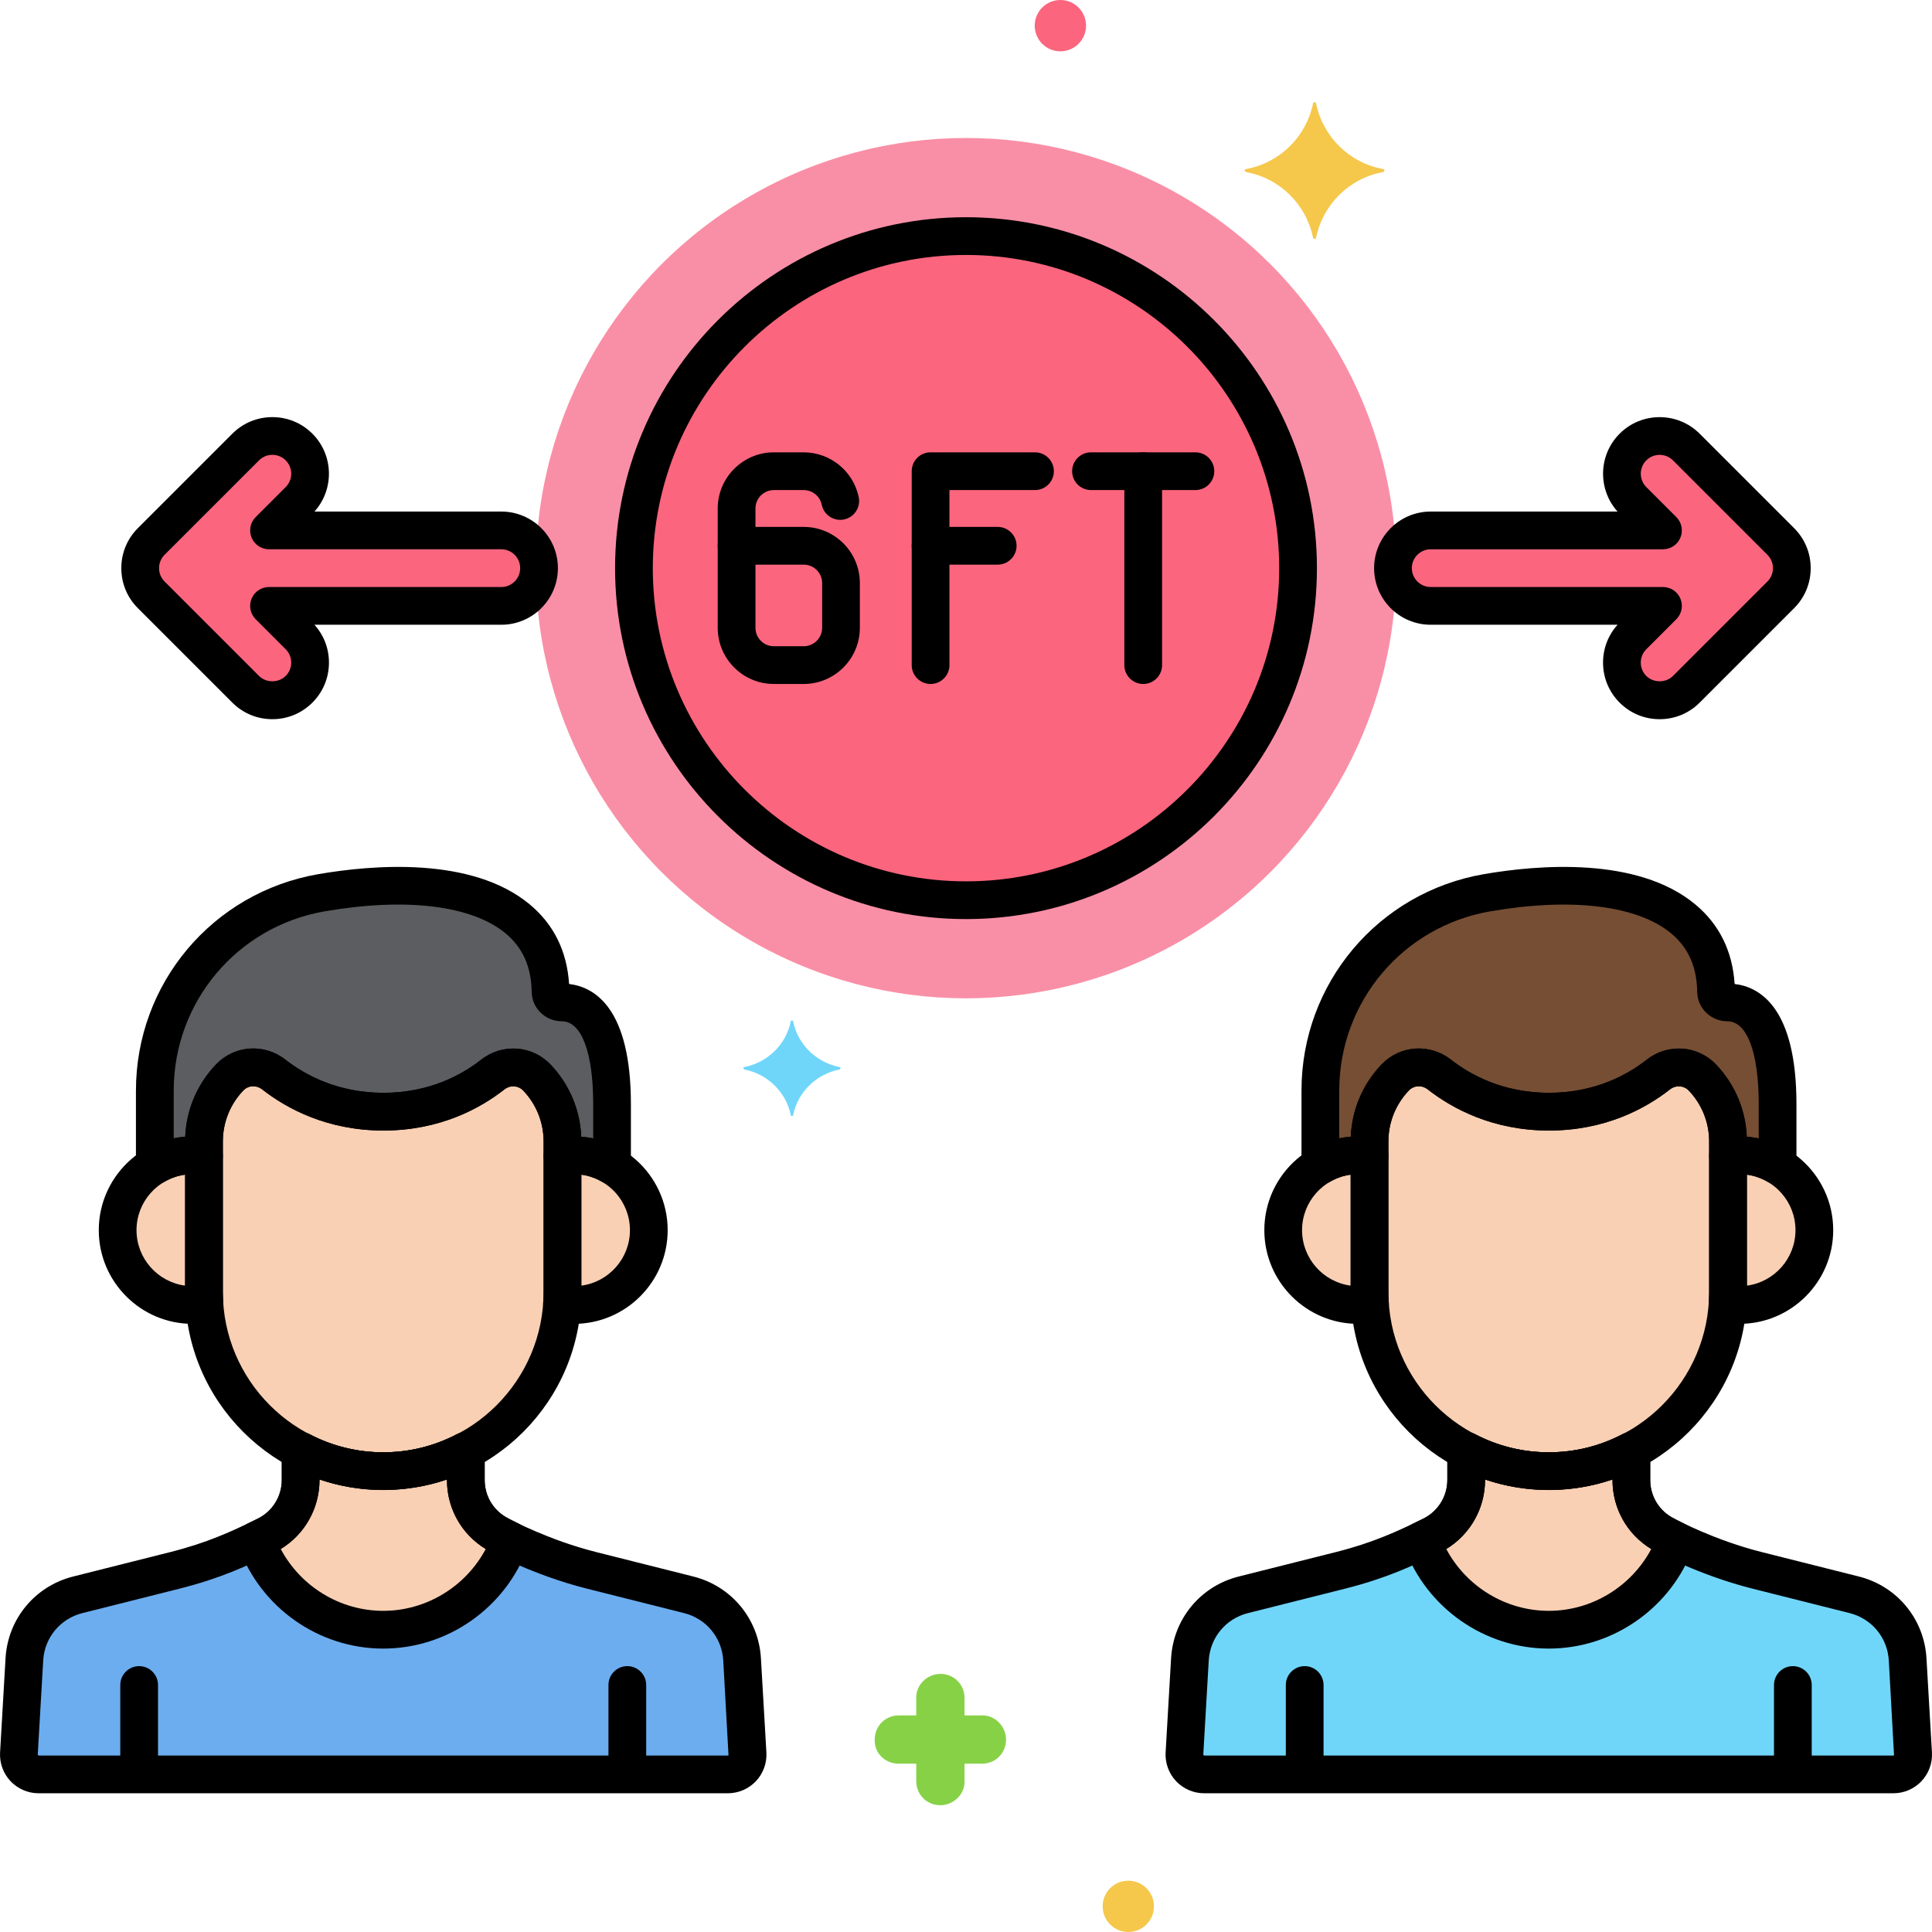 <?xml version="1.0" encoding="utf-8"?>
<!-- Generator: Adobe Illustrator 24.0.0, SVG Export Plug-In . SVG Version: 6.00 Build 0)  -->
<svg version="1.1" xmlns="http://www.w3.org/2000/svg" xmlns:xlink="http://www.w3.org/1999/xlink" x="0px" y="0px"
	 viewBox="0 0 256 256" style="enable-background:new 0 0 256 256;" xml:space="preserve">
<style type="text/css">
	.st0{fill:#6CADEF;}
	.st1{fill:#F9D0B4;}
	.st2{fill:#5B5D60;}
	.st3{fill:#9BE5F9;}
	.st4{fill:#FC657E;}
	.st5{fill:#70D6F9;}
	.st6{fill:#F5C84C;}
	.st7{fill:#F98FA6;}
	.st8{fill:#FED690;}
	.st9{fill:#87D147;}
	.st10{fill:#B2E26D;}
	.st11{fill:#EDF4FC;}
	.st12{fill:#FCDD86;}
	.st13{fill:#754E34;}
	.st14{fill:#B598F9;}
	.st15{fill:#5290DB;}
	.st16{fill:#C7D7E5;}
	.st17{fill:#C18E6B;}
	.st18{fill:#DAE6F1;}
	.st19{fill:#3CAADC;}
	.st20{fill:#818182;}
	.st21{fill:#CBEFF7;}
	.st22{fill:#FCA265;}
	.st23{fill:#A57453;}
	.st24{fill:#8652D8;}
	.st25{fill:#966AEA;}
	.st26{fill:#FEB872;}
	.st27{fill:#EDB311;}
	.st28{fill:#EF4460;}
</style>
<g id="Layer_1">
</g>
<g id="Layer_2">
</g>
<g id="Layer_3">
</g>
<g id="Layer_4">
</g>
<g id="Layer_5">
</g>
<g id="Layer_6">
</g>
<g id="Layer_7">
</g>
<g id="Layer_8">
</g>
<g id="Layer_9">
</g>
<g id="Layer_10">
</g>
<g id="Layer_11">
</g>
<g id="Layer_12">
</g>
<g id="Layer_13">
</g>
<g id="Layer_14">
</g>
<g id="Layer_15">
</g>
<g id="Layer_16">
</g>
<g id="Layer_17">
</g>
<g id="Layer_18">
</g>
<g id="Layer_19">
</g>
<g id="Layer_20">
</g>
<g id="Layer_21">
</g>
<g id="Layer_22">
</g>
<g id="Layer_23">
</g>
<g id="Layer_24">
</g>
<g id="Layer_25">
</g>
<g id="Layer_26">
</g>
<g id="Layer_27">
</g>
<g id="Layer_28">
</g>
<g id="Layer_29">
</g>
<g id="Layer_30">
</g>
<g id="Layer_31">
</g>
<g id="Layer_32">
</g>
<g id="Layer_33">
</g>
<g id="Layer_34">
</g>
<g id="Layer_35">
</g>
<g id="Layer_36">
</g>
<g id="Layer_37">
</g>
<g id="Layer_38">
</g>
<g id="Layer_39">
</g>
<g id="Layer_40">
	<g>
		<g>
			<g>
				<circle class="st7" cx="128" cy="75.283" r="57"/>
			</g>
		</g>
		<g>
			<g>
				<path class="st0" d="M98.332,219.891c-0.228-4.095-3.093-7.566-7.07-8.568l-12.859-3.236c-6.816-1.715-12.175-4.655-12.105-4.62
					c-2.802-1.382-4.576-4.235-4.576-7.359v-3.865c-3.28,1.717-7.001,2.695-10.942,2.695c-3.94,0-7.662-0.978-10.942-2.695v3.865
					c0,3.12-1.768,5.974-4.566,7.354c-3.791,1.869-7.097,3.362-12.116,4.626l-12.858,3.236c-3.978,1.001-6.842,4.473-7.07,8.568
					l-0.723,12.466c-0.087,1.498,1.104,2.76,2.605,2.76H96.45c1.5,0,2.692-1.262,2.605-2.76L98.332,219.891z"/>
			</g>
		</g>
		<g>
			<g>
				<path class="st1" d="M71.137,142.779c-1.553-1.629-4.078-1.779-5.848-0.389c-2.799,2.197-7.642,4.913-14.483,4.913
					c-6.857,0-11.726-2.729-14.537-4.929c-1.769-1.384-4.289-1.229-5.839,0.396l-0.008,0.009c-2.178,2.284-3.393,5.319-3.393,8.475
					v19.933c0,13.063,10.688,23.75,23.75,23.75c13.063,0,23.75-10.688,23.75-23.75v-19.933
					C74.53,148.098,73.315,145.063,71.137,142.779z"/>
			</g>
		</g>
		<g>
			<g>
				<path class="st1" d="M76.054,153.085c-0.519,0-1.027,0.044-1.524,0.121v17.98c0,0.536-0.024,1.066-0.06,1.593
					c0.517,0.083,1.043,0.138,1.584,0.138c5.476,0,9.916-4.439,9.916-9.916C85.97,157.525,81.531,153.085,76.054,153.085z"/>
			</g>
		</g>
		<g>
			<g>
				<path class="st1" d="M27.029,171.186v-17.98c-0.497-0.077-1.005-0.121-1.524-0.121c-5.477,0-9.916,4.44-9.916,9.916
					c0,5.477,4.439,9.916,9.916,9.916c0.54,0,1.067-0.055,1.584-0.138v0C27.054,172.251,27.029,171.722,27.029,171.186z"/>
			</g>
		</g>
		<g>
			<g>
				<path class="st2" d="M74.442,132.826c-0.795,0-1.485-0.613-1.496-1.409c-0.182-13.234-15.295-15.72-30.345-13.121
					c-12.76,2.203-22.086,13.269-22.086,26.218v9.93c1.467-0.858,3.169-1.358,4.991-1.358c0.519,0,1.027,0.044,1.524,0.121v-1.952
					c0-3.156,1.215-6.191,3.393-8.475l0.008-0.009c1.55-1.625,4.07-1.781,5.839-0.396c2.811,2.2,7.68,4.929,14.537,4.929
					c6.841,0,11.684-2.716,14.483-4.913c1.77-1.39,4.295-1.24,5.848,0.389c2.178,2.284,3.393,5.319,3.393,8.475v1.952
					c0.497-0.077,1.005-0.121,1.524-0.121c1.844,0,3.565,0.513,5.044,1.39v-8.153C81.098,134.472,76.819,132.826,74.442,132.826z"/>
			</g>
		</g>
		<g>
			<g>
				<path class="st5" d="M252.773,219.891c-0.228-4.095-3.093-7.566-7.07-8.568l-12.859-3.236
					c-6.816-1.715-12.175-4.655-12.106-4.62c-2.802-1.382-4.576-4.235-4.576-7.359v-3.865c-3.28,1.717-7.001,2.695-10.942,2.695h0
					c-3.941,0-7.662-0.978-10.942-2.695v3.865c0,3.12-1.768,5.974-4.566,7.354c-3.791,1.869-7.097,3.362-12.116,4.626l-12.859,3.236
					c-3.978,1.001-6.842,4.473-7.07,8.568l-0.723,12.466c-0.087,1.498,1.104,2.76,2.605,2.76h91.341c1.5,0,2.692-1.262,2.605-2.76
					L252.773,219.891z"/>
			</g>
		</g>
		<g>
			<g>
				<path class="st1" d="M225.578,142.779c-1.553-1.629-4.078-1.779-5.848-0.389c-2.799,2.197-7.642,4.913-14.483,4.913
					c-6.857,0-11.726-2.729-14.537-4.929c-1.769-1.384-4.289-1.229-5.839,0.396l-0.008,0.009c-2.178,2.284-3.393,5.319-3.393,8.475
					v19.933c0,13.063,10.688,23.75,23.75,23.75h0c13.063,0,23.75-10.688,23.75-23.75v-19.933
					C228.971,148.098,227.756,145.063,225.578,142.779z"/>
			</g>
		</g>
		<g>
			<g>
				<path class="st1" d="M230.495,153.085c-0.519,0-1.027,0.044-1.524,0.121v17.98c0,0.536-0.024,1.066-0.06,1.593
					c0.517,0.083,1.043,0.138,1.584,0.138c5.477,0,9.916-4.439,9.916-9.916C240.411,157.525,235.971,153.085,230.495,153.085z"/>
			</g>
		</g>
		<g>
			<g>
				<path class="st1" d="M181.47,171.186v-17.98c-0.497-0.077-1.005-0.121-1.524-0.121c-5.476,0-9.916,4.44-9.916,9.916
					c0,5.477,4.44,9.916,9.916,9.916c0.541,0,1.067-0.055,1.584-0.138v0C181.494,172.251,181.47,171.722,181.47,171.186z"/>
			</g>
		</g>
		<g>
			<g>
				<path class="st13" d="M228.882,132.826c-0.795,0-1.485-0.613-1.496-1.409c-0.182-13.234-15.295-15.72-30.346-13.121
					c-12.76,2.203-22.086,13.269-22.086,26.218v9.93c1.467-0.858,3.169-1.358,4.991-1.358c0.519,0,1.027,0.044,1.524,0.121v-1.952
					c0-3.156,1.215-6.191,3.393-8.475l0.008-0.009c1.55-1.625,4.07-1.781,5.839-0.396c2.811,2.2,7.68,4.929,14.537,4.929
					c6.841,0,11.684-2.716,14.483-4.913c1.77-1.39,4.295-1.24,5.848,0.389c2.178,2.284,3.393,5.319,3.393,8.475v1.952
					c0.497-0.077,1.005-0.121,1.524-0.121c1.844,0,3.565,0.513,5.044,1.39v-8.153C235.539,134.472,231.259,132.826,228.882,132.826z
					"/>
			</g>
		</g>
		<g>
			<g>
				<path class="st1" d="M66.298,203.466c-2.802-1.382-4.576-4.235-4.576-7.359v-3.865c-3.28,1.717-7.001,2.695-10.942,2.695
					c-3.94,0-7.662-0.978-10.942-2.695v3.865c0,3.124-1.774,5.977-4.576,7.359c-0.439,0.216-0.871,0.427-1.3,0.634
					c2.488,6.887,9.101,11.844,16.818,11.844c7.709,0,14.317-4.947,16.811-11.822C66.749,203.714,66.277,203.456,66.298,203.466z"/>
			</g>
		</g>
		<g>
			<g>
				<path class="st1" d="M220.738,203.466c-2.802-1.382-4.576-4.235-4.576-7.359v-3.865c-3.28,1.717-7.001,2.695-10.942,2.695h0
					c-3.941,0-7.662-0.978-10.942-2.695v3.865c0,3.124-1.774,5.977-4.576,7.359c-0.439,0.216-0.871,0.427-1.3,0.634
					c2.488,6.887,9.101,11.844,16.819,11.844c7.708,0,14.316-4.947,16.811-11.822C221.189,203.714,220.718,203.456,220.738,203.466z
					"/>
			</g>
		</g>
		<g>
			<g>
				<circle class="st4" cx="128" cy="75.283" r="44"/>
			</g>
		</g>
		<g>
			<g>
				<path class="st4" d="M66.426,70.283h-30.78l3.978-3.978c1.953-1.953,1.953-5.118,0.001-7.071c-1.953-1.953-5.12-1.953-7.071,0
					L20.039,71.748c-0.938,0.938-1.465,2.209-1.465,3.536s0.526,2.598,1.465,3.536l12.515,12.514c1.952,1.953,5.119,1.952,7.07,0
					c1.953-1.953,1.953-5.119,0-7.071l-3.979-3.979h30.78c2.762,0,5-2.239,5-5S69.188,70.283,66.426,70.283z"/>
			</g>
		</g>
		<g>
			<g>
				<path class="st4" d="M235.961,71.748l-12.515-12.514c-1.953-1.952-5.118-1.953-7.071,0c-1.952,1.953-1.952,5.118,0.001,7.071
					l3.978,3.978h-30.78c-2.762,0-5,2.239-5,5s2.238,5,5,5h30.78l-3.979,3.979c-1.953,1.953-1.953,5.119,0,7.071
					c1.952,1.953,5.119,1.952,7.07,0l12.515-12.514c0.938-0.938,1.465-2.209,1.465-3.536S236.899,72.685,235.961,71.748z"/>
			</g>
		</g>
		<g>
			<g>
				<path class="st4" d="M140.506,0c-1.878,0-3.4,1.522-3.4,3.4c0,1.878,1.522,3.4,3.4,3.4c1.878,0,3.4-1.522,3.4-3.4
					C143.906,1.522,142.384,0,140.506,0z"/>
			</g>
		</g>
		<g>
			<g>
				<g>
					<path d="M128,28.783c-25.641,0-46.5,20.86-46.5,46.5s20.859,46.5,46.5,46.5s46.5-20.86,46.5-46.5S153.641,28.783,128,28.783z
						 M128,116.783c-22.883,0-41.5-18.617-41.5-41.5s18.617-41.5,41.5-41.5s41.5,18.617,41.5,41.5S150.883,116.783,128,116.783z"/>
				</g>
			</g>
		</g>
		<g>
			<g>
				<g>
					<g>
						<path d="M106.495,69.819h-8.894c-1.381,0-2.5,1.119-2.5,2.5v10.87c0,4.103,3.338,7.441,7.44,7.441h3.953
							c4.104,0,7.441-3.338,7.441-7.441V77.26C113.937,73.157,110.599,69.819,106.495,69.819z M108.937,83.189
							c0,1.346-1.095,2.441-2.441,2.441h-3.953c-1.346,0-2.44-1.095-2.44-2.441v-8.37h6.394c1.347,0,2.441,1.095,2.441,2.441V83.189
							z"/>
					</g>
				</g>
			</g>
			<g>
				<g>
					<path d="M113.785,65.88c-0.705-3.444-3.771-5.943-7.29-5.943h-3.953c-4.103,0-7.44,3.338-7.44,7.441v4.941
						c0,1.381,1.119,2.5,2.5,2.5s2.5-1.119,2.5-2.5v-4.941c0-1.346,1.095-2.441,2.44-2.441h3.953c1.155,0,2.161,0.818,2.392,1.946
						c0.276,1.353,1.598,2.226,2.95,1.948C113.19,68.554,114.063,67.233,113.785,65.88z"/>
				</g>
			</g>
		</g>
		<g>
			<g>
				<g>
					<path d="M137.141,59.937h-13.835c-1.381,0-2.5,1.119-2.5,2.5V88.13c0,1.381,1.119,2.5,2.5,2.5s2.5-1.119,2.5-2.5V64.937h11.335
						c1.381,0,2.5-1.119,2.5-2.5S138.521,59.937,137.141,59.937z"/>
				</g>
			</g>
			<g>
				<g>
					<path d="M132.2,69.819h-8.895c-1.381,0-2.5,1.119-2.5,2.5s1.119,2.5,2.5,2.5h8.895c1.381,0,2.5-1.119,2.5-2.5
						S133.581,69.819,132.2,69.819z"/>
				</g>
			</g>
		</g>
		<g>
			<g>
				<g>
					<path d="M158.398,59.937h-13.835c-1.381,0-2.5,1.119-2.5,2.5s1.119,2.5,2.5,2.5h13.835c1.381,0,2.5-1.119,2.5-2.5
						S159.779,59.937,158.398,59.937z"/>
				</g>
			</g>
			<g>
				<g>
					<path d="M151.481,59.937c-1.381,0-2.5,1.119-2.5,2.5V88.13c0,1.381,1.119,2.5,2.5,2.5s2.5-1.119,2.5-2.5V62.437
						C153.981,61.056,152.862,59.937,151.481,59.937z"/>
				</g>
			</g>
		</g>
		<g>
			<g>
				<g>
					<path d="M100.828,219.752c-0.29-5.216-3.889-9.578-8.956-10.854l-12.858-3.236c-6.221-1.566-11.221-4.23-11.484-4.372
						c-0.041-0.023-0.083-0.045-0.126-0.066c-1.963-0.968-3.182-2.928-3.182-5.117v-3.865c0-0.875-0.457-1.686-1.205-2.139
						c-0.749-0.453-1.682-0.482-2.454-0.076c-3.056,1.599-6.347,2.41-9.782,2.41c-3.437,0-6.728-0.811-9.783-2.41
						c-0.774-0.406-1.705-0.376-2.454,0.076c-0.748,0.453-1.205,1.264-1.205,2.139v3.865c0,2.155-1.245,4.162-3.171,5.111
						c-3.441,1.697-6.691,3.203-11.621,4.444l-12.858,3.236c-5.067,1.276-8.666,5.638-8.956,10.848l-0.723,12.465
						c-0.081,1.398,0.424,2.785,1.385,3.803c0.961,1.019,2.315,1.603,3.716,1.603H96.45c1.4,0,2.756-0.584,3.717-1.603
						c0.961-1.018,1.466-2.404,1.385-3.802L100.828,219.752z M96.45,232.617H5.109l-0.108-0.116l0.723-12.472
						c0.168-3.019,2.251-5.543,5.185-6.282l12.858-3.236c5.406-1.361,8.91-2.982,12.611-4.808c3.62-1.785,5.96-5.551,5.96-9.596
						v-0.08c5.427,1.855,11.455,1.856,16.884,0v0.08c0,4.068,2.245,7.717,5.868,9.55c0.703,0.435,1.84,0.959,3.73,1.776
						c2.072,0.895,5.311,2.156,8.973,3.077l12.858,3.236c2.934,0.738,5.017,3.263,5.185,6.289l0.694,12.546
						C96.498,232.617,96.466,232.617,96.45,232.617z"/>
				</g>
			</g>
		</g>
		<g>
			<g>
				<g>
					<path d="M72.947,141.054C72.947,141.054,72.947,141.054,72.947,141.054c-2.442-2.56-6.398-2.832-9.202-0.63
						c-2.545,1.998-6.854,4.379-12.939,4.379c-6.098,0-10.433-2.391-12.996-4.398c-2.8-2.191-6.751-1.916-9.197,0.649
						c-2.633,2.761-4.083,6.383-4.083,10.199v19.933c0,14.475,11.776,26.25,26.251,26.25s26.25-11.776,26.25-26.25v-19.933
						C77.03,147.438,75.58,143.815,72.947,141.054z M72.03,171.186c0,11.718-9.532,21.25-21.25,21.25s-21.251-9.533-21.251-21.25
						v-19.933c0-2.525,0.96-4.922,2.711-6.758c0.354-0.372,0.832-0.562,1.316-0.562c0.408,0,0.822,0.135,1.172,0.409
						c3.182,2.491,8.554,5.46,16.077,5.46c7.513,0,12.862-2.961,16.027-5.446c0.767-0.603,1.841-0.538,2.495,0.147
						c1.742,1.827,2.702,4.224,2.702,6.749V171.186z"/>
				</g>
			</g>
		</g>
		<g>
			<g>
				<path d="M83.123,220.771c-1.381,0-2.5,1.119-2.5,2.5v11.457c0,1.381,1.119,2.5,2.5,2.5s2.5-1.119,2.5-2.5v-11.457
					C85.623,221.891,84.504,220.771,83.123,220.771z"/>
			</g>
		</g>
		<g>
			<g>
				<path d="M18.437,220.771c-1.381,0-2.5,1.119-2.5,2.5v11.457c0,1.381,1.119,2.5,2.5,2.5s2.5-1.119,2.5-2.5v-11.457
					C20.937,221.891,19.817,220.771,18.437,220.771z"/>
			</g>
		</g>
		<g>
			<g>
				<g>
					<path d="M74.146,150.736c-1.218,0.189-2.116,1.237-2.116,2.47v17.98c0,0.479-0.022,0.955-0.054,1.426
						c-0.086,1.288,0.821,2.429,2.096,2.634c0.71,0.115,1.358,0.171,1.982,0.171c6.847,0,12.416-5.57,12.416-12.416
						C88.471,155.531,81.838,149.538,74.146,150.736z M77.03,170.354v-14.704c3.63,0.479,6.44,3.594,6.44,7.352
						S80.66,169.875,77.03,170.354z"/>
				</g>
			</g>
		</g>
		<g>
			<g>
				<g>
					<path d="M29.529,171.186v-17.98c0-1.233-0.898-2.281-2.116-2.47c-7.691-1.2-14.324,4.795-14.324,12.266
						c0,6.846,5.569,12.416,12.416,12.416c0.624,0,1.272-0.056,1.982-0.171c1.274-0.206,2.182-1.347,2.096-2.634
						C29.552,172.14,29.529,171.666,29.529,171.186z M24.529,170.354c-3.63-0.479-6.44-3.594-6.44-7.352s2.811-6.873,6.44-7.352
						V170.354z"/>
				</g>
			</g>
		</g>
		<g>
			<g>
				<g>
					<path d="M75.407,130.382c-0.284-4.36-2.038-7.907-5.223-10.551c-7.665-6.366-20.84-5.237-28.01-3.999
						c-14,2.417-24.161,14.48-24.161,28.682v9.929c0,0.896,0.479,1.723,1.256,2.168c0.774,0.445,1.732,0.442,2.505-0.01
						c1.46-0.853,3.107-1.198,4.871-0.925c0.719,0.111,1.456-0.097,2.011-0.572c0.554-0.475,0.873-1.168,0.873-1.898v-1.953
						c0-2.525,0.96-4.922,2.711-6.758c0.653-0.686,1.724-0.752,2.488-0.153c3.182,2.491,8.554,5.46,16.077,5.46
						c7.513,0,12.862-2.961,16.027-5.446c0.767-0.603,1.841-0.538,2.495,0.147c1.742,1.827,2.702,4.224,2.702,6.749v1.953
						c0,0.73,0.319,1.423,0.873,1.898c0.556,0.475,1.289,0.683,2.011,0.572c1.778-0.275,3.44,0.079,4.91,0.949
						c0.393,0.233,0.833,0.35,1.274,0.35c0.427,0,0.854-0.109,1.237-0.328c0.78-0.445,1.263-1.274,1.263-2.172v-8.153
						C83.599,133.646,78.84,130.791,75.407,130.382z M78.599,150.852c-0.521-0.11-1.05-0.187-1.582-0.229
						c-0.15-3.583-1.582-6.961-4.07-9.57c-2.441-2.56-6.397-2.832-9.201-0.63c-2.545,1.998-6.854,4.379-12.939,4.379
						c-6.098,0-10.433-2.391-12.996-4.398c-2.8-2.19-6.75-1.917-9.197,0.649c-2.487,2.609-3.919,5.986-4.069,9.569
						c-0.515,0.04-1.025,0.113-1.529,0.217v-6.327c0-11.762,8.416-21.752,20.013-23.755c10.759-1.858,19.493-0.793,23.964,2.919
						c2.279,1.893,3.41,4.436,3.456,7.773c0.029,2.137,1.821,3.875,3.995,3.875c2.604,0,4.157,4.111,4.157,10.997V150.852z"/>
				</g>
			</g>
		</g>
		<g>
			<g>
				<g>
					<path d="M255.269,219.752c-0.29-5.216-3.889-9.578-8.956-10.854l-12.858-3.236c-6.218-1.565-11.217-4.228-11.484-4.372
						c-0.041-0.023-0.083-0.045-0.126-0.066c-1.963-0.968-3.182-2.928-3.182-5.117v-3.865c0-0.875-0.457-1.686-1.205-2.139
						c-0.75-0.453-1.681-0.482-2.454-0.076c-3.056,1.599-6.347,2.41-9.783,2.41c-3.436,0-6.727-0.811-9.782-2.41
						c-0.773-0.406-1.705-0.376-2.454,0.076c-0.748,0.453-1.205,1.264-1.205,2.139v3.865c0,2.155-1.245,4.162-3.171,5.111
						c-3.441,1.697-6.691,3.203-11.621,4.444l-12.858,3.236c-5.067,1.276-8.666,5.638-8.956,10.847l-0.724,12.466
						c-0.081,1.398,0.424,2.784,1.385,3.802c0.961,1.019,2.316,1.603,3.717,1.603h91.341c1.4,0,2.755-0.584,3.716-1.603
						c0.961-1.018,1.466-2.404,1.385-3.802L255.269,219.752z M250.891,232.617H159.55l-0.109-0.115l0.724-12.472
						c0.168-3.019,2.251-5.543,5.185-6.282l12.858-3.236c5.406-1.361,8.91-2.982,12.611-4.808c3.62-1.785,5.96-5.551,5.96-9.596
						v-0.08c5.43,1.856,11.458,1.855,16.884,0v0.08c0,4.068,2.245,7.717,5.868,9.55c0.703,0.435,1.84,0.959,3.73,1.776
						c2.072,0.895,5.311,2.156,8.973,3.077l12.858,3.236c2.934,0.739,5.017,3.263,5.185,6.288l0.693,12.547
						C250.938,232.617,250.906,232.617,250.891,232.617z"/>
				</g>
			</g>
		</g>
		<g>
			<g>
				<g>
					<path d="M227.388,141.054C227.388,141.054,227.388,141.054,227.388,141.054c-2.442-2.56-6.397-2.832-9.202-0.63
						c-2.544,1.998-6.854,4.379-12.939,4.379c-6.098,0-10.433-2.392-12.996-4.397c-2.8-2.191-6.75-1.917-9.197,0.649
						c-2.633,2.761-4.083,6.383-4.083,10.199v19.933c0,14.475,11.775,26.25,26.25,26.25s26.251-11.776,26.251-26.25v-19.933
						C231.471,147.438,230.021,143.815,227.388,141.054z M226.471,171.186c0,11.718-9.533,21.25-21.251,21.25
						s-21.25-9.533-21.25-21.25v-19.933c0-2.525,0.96-4.922,2.711-6.758c0.354-0.372,0.831-0.562,1.315-0.562
						c0.408,0,0.822,0.135,1.172,0.409c3.184,2.491,8.557,5.46,16.078,5.46c7.513,0,12.862-2.961,16.027-5.446
						c0.767-0.603,1.842-0.539,2.496,0.148c1.741,1.827,2.701,4.224,2.701,6.749V171.186z"/>
				</g>
			</g>
		</g>
		<g>
			<g>
				<path d="M237.563,220.771c-1.381,0-2.5,1.119-2.5,2.5v11.457c0,1.381,1.119,2.5,2.5,2.5s2.5-1.119,2.5-2.5v-11.457
					C240.063,221.891,238.944,220.771,237.563,220.771z"/>
			</g>
		</g>
		<g>
			<g>
				<path d="M172.877,220.771c-1.381,0-2.5,1.119-2.5,2.5v11.457c0,1.381,1.119,2.5,2.5,2.5s2.5-1.119,2.5-2.5v-11.457
					C175.377,221.891,174.258,220.771,172.877,220.771z"/>
			</g>
		</g>
		<g>
			<g>
				<g>
					<path d="M228.587,150.736c-1.218,0.189-2.116,1.237-2.116,2.47v17.98c0,0.479-0.022,0.955-0.054,1.426
						c-0.086,1.288,0.821,2.429,2.096,2.634c0.71,0.115,1.358,0.171,1.982,0.171c6.846,0,12.415-5.57,12.415-12.416
						C242.91,155.531,236.281,149.538,228.587,150.736z M231.471,170.354v-14.704c3.629,0.479,6.439,3.594,6.439,7.352
						S235.1,169.875,231.471,170.354z"/>
				</g>
			</g>
		</g>
		<g>
			<g>
				<g>
					<path d="M183.97,171.186v-17.98c0-1.233-0.898-2.281-2.116-2.47c-7.697-1.2-14.324,4.795-14.324,12.266
						c0,6.846,5.569,12.416,12.416,12.416c0.624,0,1.272-0.056,1.982-0.171c1.274-0.206,2.182-1.347,2.096-2.634
						C183.992,172.14,183.97,171.666,183.97,171.186z M178.97,170.354c-3.63-0.479-6.44-3.594-6.44-7.352s2.811-6.873,6.44-7.352
						V170.354z"/>
				</g>
			</g>
		</g>
		<g>
			<g>
				<g>
					<path d="M229.847,130.382c-0.284-4.361-2.037-7.907-5.222-10.551c-7.665-6.364-20.84-5.237-28.01-3.999
						c-14,2.417-24.161,14.48-24.161,28.682v9.929c0,0.896,0.479,1.723,1.256,2.168c0.774,0.445,1.732,0.442,2.505-0.01
						c1.46-0.853,3.108-1.198,4.871-0.925c0.721,0.111,1.456-0.097,2.011-0.572c0.554-0.475,0.873-1.168,0.873-1.898v-1.953
						c0-2.525,0.96-4.922,2.711-6.758c0.653-0.686,1.723-0.752,2.487-0.153c3.184,2.491,8.557,5.46,16.078,5.46
						c7.513,0,12.862-2.961,16.027-5.446c0.767-0.603,1.84-0.538,2.495,0.147c1.742,1.827,2.702,4.224,2.702,6.749v1.953
						c0,0.73,0.319,1.423,0.873,1.898c0.555,0.475,1.289,0.683,2.011,0.572c1.778-0.275,3.44,0.079,4.91,0.949
						c0.393,0.233,0.833,0.35,1.274,0.35c0.427,0,0.854-0.109,1.237-0.328c0.781-0.445,1.263-1.274,1.263-2.172v-8.153
						C238.039,133.645,233.279,130.791,229.847,130.382z M233.039,150.852c-0.521-0.11-1.05-0.187-1.582-0.229
						c-0.15-3.583-1.582-6.961-4.07-9.57c-2.441-2.56-6.396-2.832-9.201-0.63c-2.544,1.998-6.854,4.379-12.939,4.379
						c-6.098,0-10.433-2.392-12.996-4.397c-2.8-2.191-6.75-1.917-9.197,0.649c-2.487,2.609-3.919,5.986-4.069,9.569
						c-0.515,0.04-1.025,0.113-1.529,0.217v-6.327c0-11.762,8.416-21.752,20.013-23.755c10.759-1.858,19.493-0.793,23.964,2.919
						c2.279,1.893,3.409,4.436,3.455,7.776c0.031,2.135,1.824,3.872,3.996,3.872c2.604,0,4.157,4.111,4.157,10.997V150.852z"/>
				</g>
			</g>
		</g>
		<g>
			<g>
				<g>
					<path d="M66.426,67.783H41.667c2.646-2.94,2.555-7.487-0.274-10.316c-1.417-1.417-3.3-2.197-5.304-2.197
						s-3.888,0.78-5.303,2.196L18.272,69.979c-1.418,1.416-2.198,3.3-2.198,5.304s0.78,3.888,2.197,5.303L30.785,93.1
						c1.416,1.417,3.3,2.197,5.304,2.197s3.888-0.78,5.303-2.196c1.417-1.417,2.197-3.3,2.197-5.304c0-1.87-0.68-3.636-1.923-5.014
						h24.76c4.136,0,7.5-3.364,7.5-7.5S70.562,67.783,66.426,67.783z M66.426,77.783h-30.78c-1.011,0-1.923,0.609-2.31,1.543
						c-0.387,0.934-0.173,2.009,0.542,2.724l3.979,3.979c0.473,0.472,0.732,1.1,0.732,1.768s-0.26,1.295-0.733,1.769
						c-0.941,0.943-2.589,0.944-3.534,0L21.806,77.05c-0.472-0.472-0.731-1.099-0.731-1.767s0.26-1.295,0.732-1.768l12.516-12.515
						c0.471-0.472,1.099-0.731,1.767-0.731s1.296,0.26,1.769,0.732c0.974,0.975,0.974,2.561-0.001,3.535l-3.979,3.978
						c-0.715,0.715-0.929,1.791-0.542,2.725s1.299,1.543,2.31,1.543h30.78c1.379,0,2.5,1.122,2.5,2.5S67.805,77.783,66.426,77.783z"
						/>
				</g>
			</g>
		</g>
		<g>
			<g>
				<g>
					<path d="M237.728,69.979l-12.514-12.513c-2.927-2.924-7.684-2.923-10.606,0.001c-2.829,2.83-2.921,7.376-0.274,10.316h-24.759
						c-4.136,0-7.5,3.364-7.5,7.5s3.364,7.5,7.5,7.5h24.76c-1.243,1.379-1.923,3.144-1.923,5.014c0,2.003,0.78,3.887,2.196,5.303
						c1.416,1.417,3.3,2.197,5.304,2.197s3.888-0.78,5.303-2.197l12.514-12.513c1.418-1.416,2.198-3.3,2.198-5.304
						S239.146,71.395,237.728,69.979z M234.193,77.051l-12.516,12.515c-0.941,0.943-2.589,0.944-3.534-0.001
						c-0.473-0.472-0.732-1.1-0.732-1.768s0.26-1.295,0.732-1.768l3.979-3.979c0.715-0.715,0.929-1.79,0.542-2.724
						c-0.387-0.935-1.299-1.543-2.31-1.543h-30.78c-1.379,0-2.5-1.122-2.5-2.5s1.121-2.5,2.5-2.5h30.78
						c1.011,0,1.923-0.609,2.31-1.543s0.173-2.009-0.542-2.725l-3.979-3.978c-0.975-0.975-0.975-2.561-0.001-3.535
						c0.974-0.974,2.561-0.976,3.536,0l12.515,12.514c0,0,0,0,0.001,0c0.472,0.472,0.731,1.099,0.731,1.767
						S234.666,76.579,234.193,77.051z"/>
				</g>
			</g>
		</g>
		<g>
			<g>
				<path class="st9" d="M130.206,227.3h-2.4V225c0-1.8-1.4-3.2-3.2-3.2c-1.7,0-3.2,1.4-3.2,3.1v2.4h-2.3c-1.8,0-3.2,1.4-3.2,3.2
					c-0.1,1.7,1.3,3.2,3.2,3.2h2.3v2.3c0,1.8,1.4,3.2,3.2,3.2c1.7,0,3.2-1.4,3.2-3.1v-2.4h2.3c1.8,0,3.2-1.4,3.2-3.2
					C133.306,228.8,131.906,227.3,130.206,227.3z"/>
			</g>
		</g>
		<g>
			<g>
				<path class="st6" d="M149.506,249.2c-1.878,0-3.4,1.522-3.4,3.4s1.522,3.4,3.4,3.4c1.878,0,3.4-1.522,3.4-3.4
					S151.384,249.2,149.506,249.2z"/>
			</g>
		</g>
		<g>
			<g>
				<path class="st5" d="M111.288,141.4c-3.1-0.6-5.6-3-6.2-6.1c0-0.1-0.3-0.1-0.3,0c-0.6,3.1-3.1,5.5-6.2,6.1c-0.1,0-0.1,0.2,0,0.3
					c3.1,0.6,5.6,3,6.2,6.1c0,0.1,0.3,0.1,0.3,0c0.6-3.1,3.1-5.5,6.2-6.1C111.388,141.6,111.388,141.4,111.288,141.4z"/>
			</g>
		</g>
		<g>
			<g>
				<path class="st6" d="M183.288,22.4c-4.5-0.8-8-4.3-8.9-8.7c0-0.2-0.4-0.2-0.4,0c-0.9,4.4-4.4,7.9-8.9,8.7c-0.2,0-0.2,0.3,0,0.4
					c4.5,0.8,8,4.3,8.9,8.7c0,0.2,0.4,0.2,0.4,0c0.9-4.4,4.4-7.9,8.9-8.7C183.488,22.7,183.488,22.4,183.288,22.4z"/>
			</g>
		</g>
		<g>
			<g>
				<g>
					<path d="M68.682,201.873c-0.65-0.315-1.059-0.532-1.158-0.585c-0.039-0.022-0.079-0.043-0.12-0.063
						c-1.963-0.968-3.182-2.928-3.182-5.117v-3.865c0-0.875-0.457-1.686-1.205-2.139c-0.749-0.453-1.682-0.482-2.454-0.076
						c-3.056,1.599-6.347,2.41-9.782,2.41c-3.437,0-6.728-0.811-9.783-2.41c-0.774-0.406-1.705-0.376-2.454,0.076
						c-0.748,0.453-1.205,1.264-1.205,2.139v3.865c0,2.188-1.219,4.149-3.182,5.117c0,0,0,0-0.001,0
						c-0.431,0.213-0.855,0.42-1.277,0.623c-1.156,0.556-1.704,1.896-1.269,3.103c2.917,8.071,10.621,13.495,19.171,13.495
						c8.538,0,16.238-5.413,19.161-13.469C70.378,203.771,69.834,202.432,68.682,201.873z M50.78,213.444
						c-5.717,0-10.933-3.217-13.58-8.192c3.191-1.934,5.138-5.357,5.138-9.145v-0.08c5.427,1.855,11.455,1.856,16.884,0v0.08
						c0,3.787,1.946,7.211,5.138,9.145C61.713,210.227,56.494,213.444,50.78,213.444z"/>
				</g>
			</g>
		</g>
		<g>
			<g>
				<g>
					<path d="M223.122,201.873c-0.65-0.315-1.059-0.532-1.158-0.585c-0.039-0.022-0.079-0.043-0.12-0.063
						c-1.963-0.968-3.182-2.928-3.182-5.117v-3.865c0-0.875-0.457-1.686-1.205-2.139c-0.75-0.453-1.681-0.482-2.454-0.076
						c-3.056,1.599-6.347,2.41-9.783,2.41c-3.436,0-6.727-0.811-9.782-2.41c-0.773-0.406-1.705-0.376-2.454,0.076
						c-0.748,0.453-1.205,1.264-1.205,2.139v3.865c0,2.188-1.219,4.148-3.181,5.116c-0.432,0.213-0.856,0.42-1.279,0.624
						c-1.156,0.556-1.704,1.896-1.269,3.103c2.917,8.071,10.62,13.495,19.17,13.495c8.538,0,16.239-5.413,19.162-13.469
						C224.818,203.771,224.274,202.432,223.122,201.873z M205.22,213.444c-5.716,0-10.933-3.217-13.579-8.192
						c3.191-1.934,5.138-5.357,5.138-9.145v-0.08c5.43,1.856,11.458,1.855,16.884,0v0.08c0,3.787,1.946,7.211,5.138,9.145
						C216.153,210.227,210.935,213.444,205.22,213.444z"/>
				</g>
			</g>
		</g>
	</g>
</g>
<g id="Layer_41">
</g>
<g id="Layer_42">
</g>
<g id="Layer_43">
</g>
<g id="Layer_44">
</g>
<g id="Layer_45">
</g>
<g id="Layer_46">
</g>
<g id="Layer_47">
</g>
<g id="Layer_48">
</g>
<g id="Layer_49">
</g>
<g id="Layer_50">
</g>
<g id="Layer_51">
</g>
<g id="Layer_52">
</g>
<g id="Layer_53">
</g>
<g id="Layer_54">
</g>
<g id="Layer_55">
</g>
<g id="Layer_56">
</g>
<g id="Layer_57">
</g>
<g id="Layer_58">
</g>
<g id="Layer_59">
</g>
<g id="Layer_60">
</g>
<g id="Layer_61">
</g>
<g id="Layer_62">
</g>
<g id="Layer_63">
</g>
<g id="Layer_64">
</g>
<g id="Layer_65">
</g>
<g id="Layer_66">
</g>
<g id="Layer_67">
</g>
<g id="Layer_68">
</g>
<g id="Layer_69">
</g>
<g id="Layer_70">
</g>
<g id="Layer_71">
</g>
<g id="Layer_72">
</g>
<g id="Layer_73">
</g>
<g id="Layer_74">
</g>
<g id="Layer_75">
</g>
<g id="Layer_76">
</g>
<g id="Layer_77">
</g>
<g id="Layer_78">
</g>
<g id="Layer_79">
</g>
<g id="Layer_80">
</g>
</svg>
